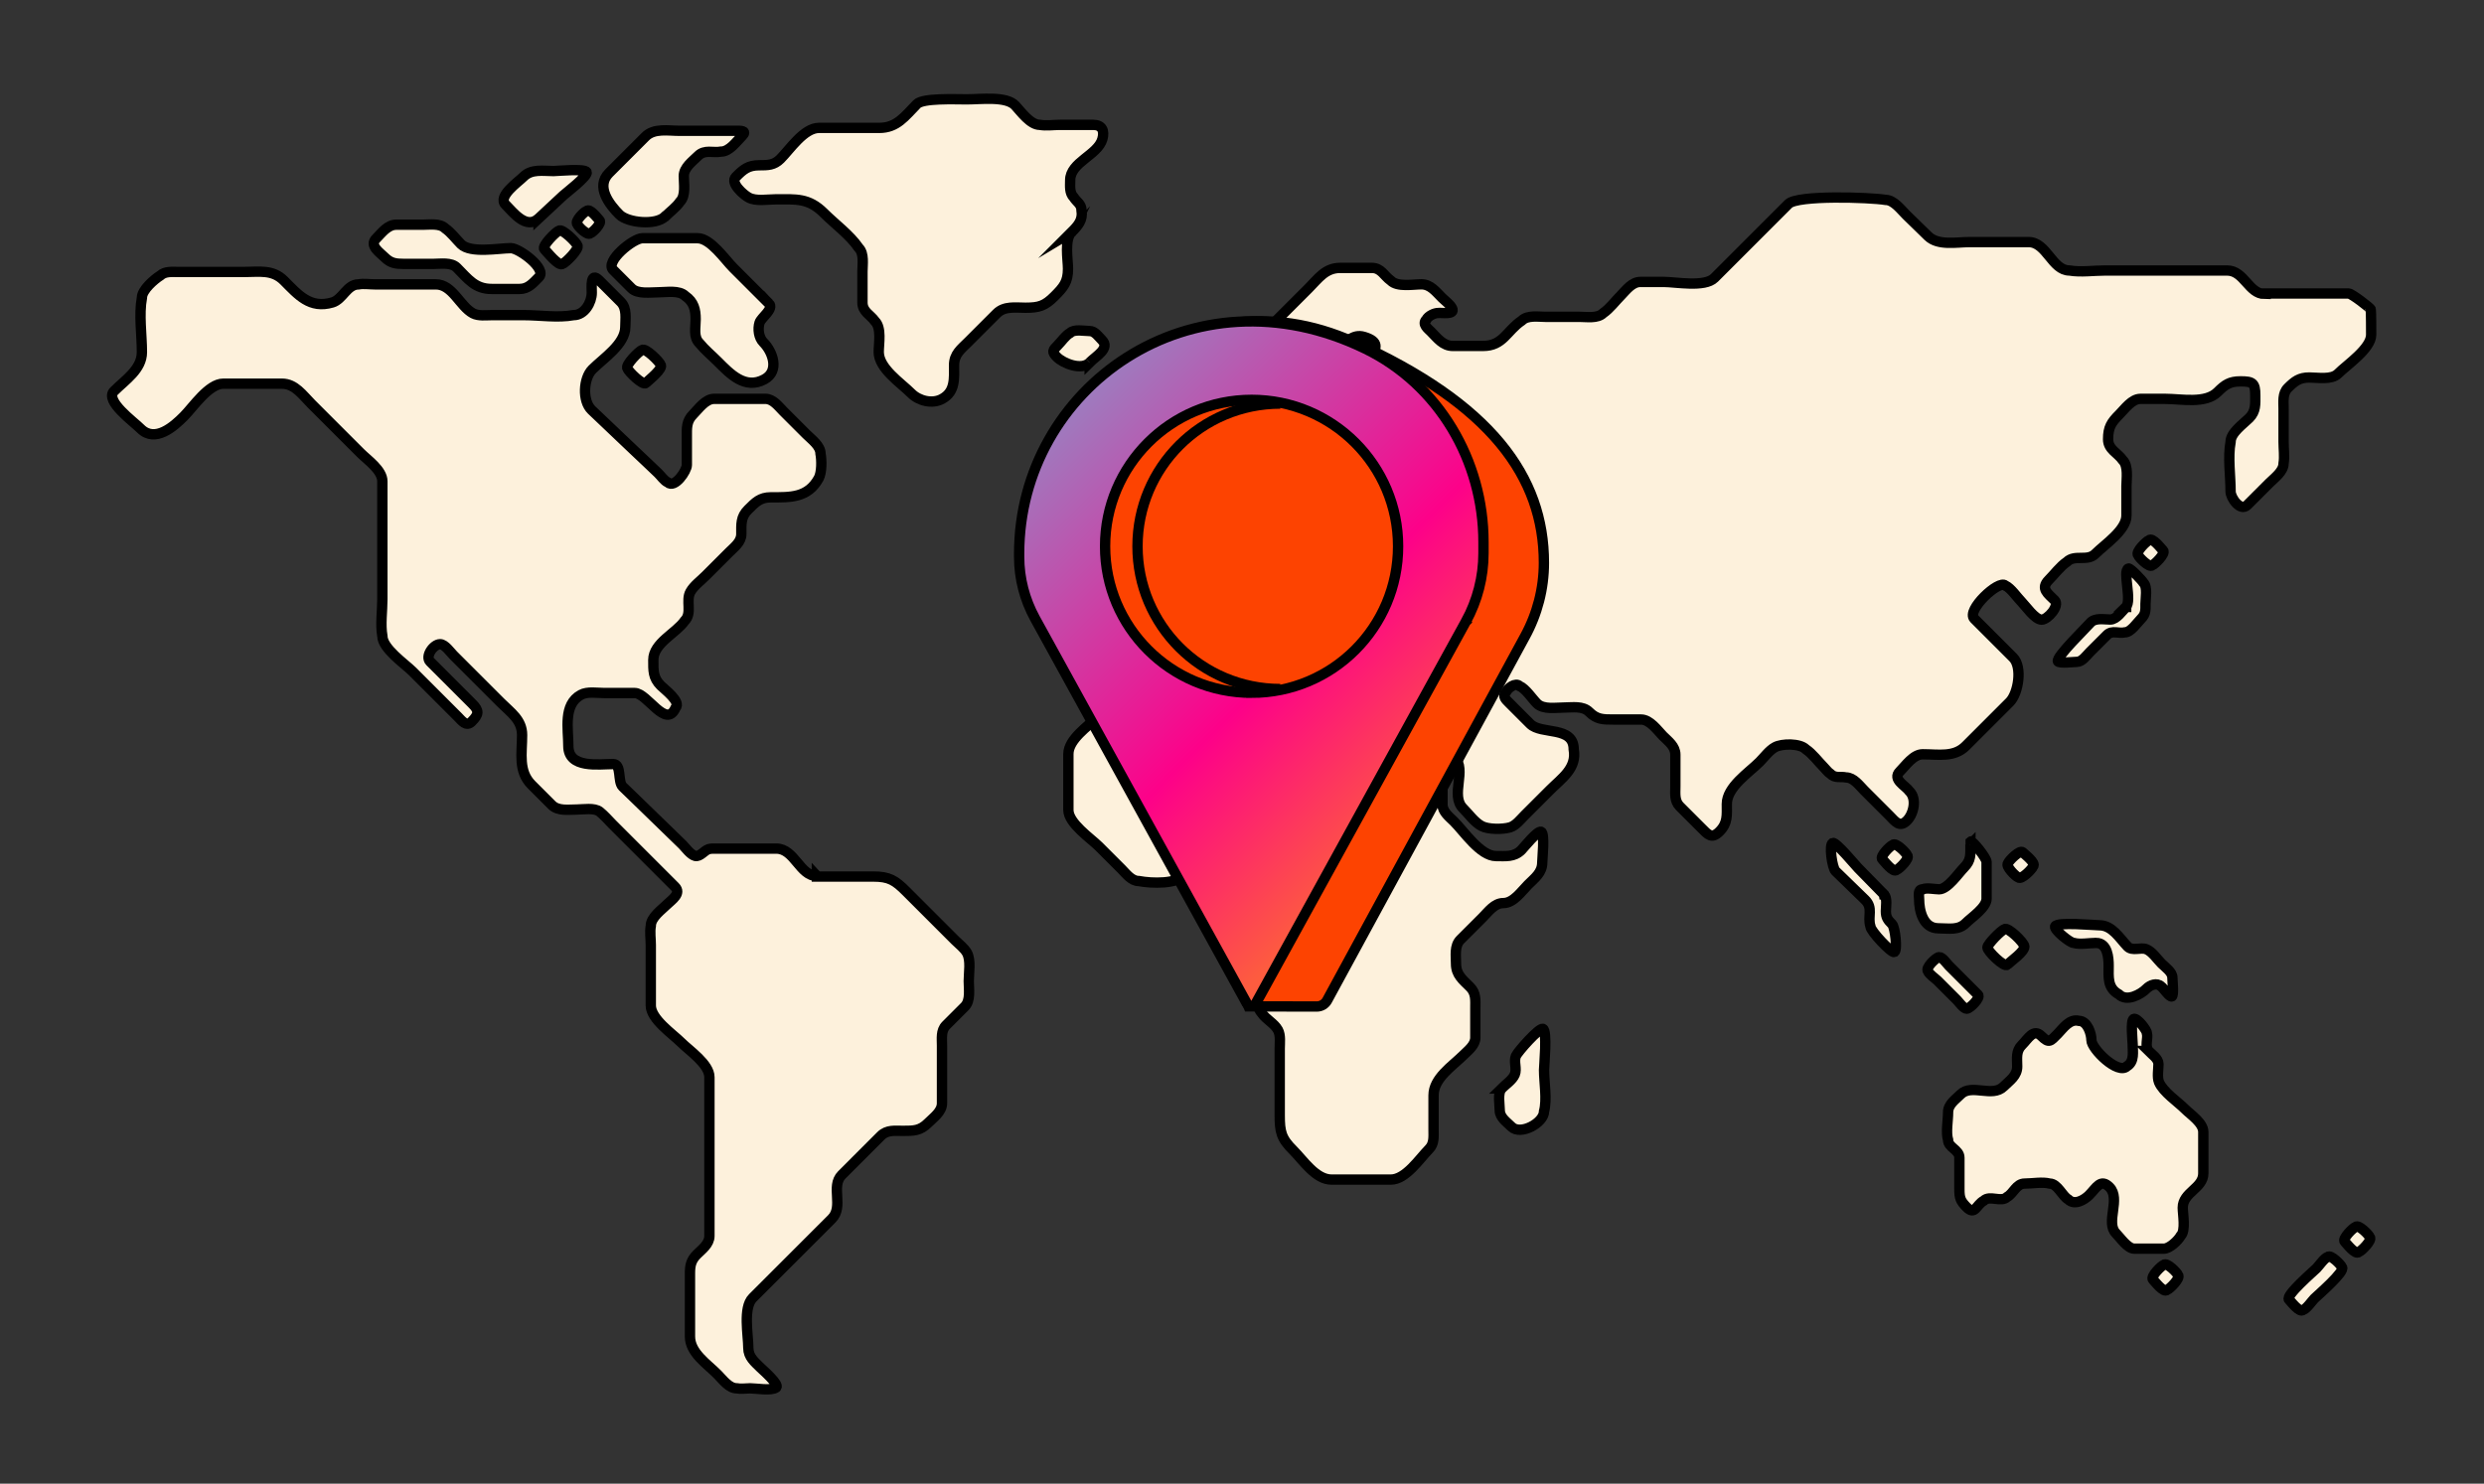 <svg xmlns="http://www.w3.org/2000/svg" fill="none" viewBox="0 0 236 141">
  <rect x="0" y="0" width="236" height="141" fill="#333333" stroke="none"/>
  <path d="M56.959 20.936c-.183-.183-.917-1.193-1.232-.878-.223.052-1.14.97-.878 1.232.052.223.97 1.14 1.232.878.223-.052 1.14-.97.878-1.232ZM120.72 55.955c-.171-.17-.747-.983-1.049-.695-.21.052-.93.799-.694 1.048.052.21.799.931 1.048.695.21-.052.931-.799.695-1.048ZM205.517 52.325c-.197-.197-1.022-1.298-1.337-.983-.236.066-1.31 1.127-1.048 1.402.065.223 1.074 1.245 1.337.983.235-.066 1.31-1.127 1.048-1.402ZM178.833 81.657c.196.197 1.048 1.337 1.363 1.009.236-.066 1.284-1.101 1.009-1.363-.066-.236-1.101-1.284-1.363-1.009-.236.066-1.284 1.101-1.009 1.363ZM204.547 121.604c.196.197 1.022 1.298 1.337.983.235-.065 1.31-1.127 1.048-1.402-.065-.223-1.075-1.245-1.337-.983-.236.065-1.31 1.127-1.048 1.402ZM222.765 118c.196.196 1.022 1.297 1.336.983.236-.066 1.311-1.127 1.049-1.403-.066-.222-1.075-1.245-1.337-.983-.236.066-1.311 1.127-1.048 1.403ZM192.175 81.001c-.275-.275-1.337.813-1.402 1.048-.263.262.747 1.271.983 1.337.275.275 1.336-.813 1.402-1.048.314-.315-.786-1.14-.983-1.337ZM119.881 40.595c-.158.157-.905.681-.616.97.039.21.734.852.97.616 1.402-.315.026-1.966-.354-1.586Z" fill="#FDF1DC" stroke="#000" stroke-width=".983" stroke-miterlimit="10"/>
  <path d="M215.149 27.935c-1.494 0-1.939-2.228-3.551-2.228h-11.586c-1.075 0-2.333.183-3.395 0-1.651 0-2.162-2.7-3.879-2.7h-5.636c-1.206 0-2.962.367-3.919-.564-.681-.668-1.376-1.337-2.057-2.005-.511-.498-1.193-1.442-1.979-1.442-1.534-.249-8.375-.472-9.227.38l-7.038 7.038c-.917.917-3.67.38-4.81.38h-2.228c-.786 0-1.337.76-1.835 1.271-.537.537-1.061 1.258-1.691 1.691-.537.537-1.572.354-2.254.354h-3.224c-.681 0-1.717-.183-2.254.354-1.442.97-1.77 2.412-3.683 2.412h-2.87c-.944 0-1.468-.747-2.084-1.363-.275-.275-.865-.708-.433-1.14.184-.354.761-.629 1.127-.629.263-.052 1.626.21 1.324-.432-.183-.38-.668-.721-.957-1.009-.576-.564-1.087-1.284-1.965-1.284-.8 0-2.281.288-2.91-.354-.642-.459-.904-1.206-1.809-1.206h-2.988c-1.428 0-2.071.996-3.014 1.94-1.521 1.52-3.054 3.054-4.574 4.574-1.075 1.075-1.626 1.573-1.626 3.159v2.582c0 .59.97 1.913 1.639 1.913.301.079.668-.079.983 0 .537 0 .721.708 1.284.708.695.157 2.018.118 2.543-.406.629-.629 1.061-1.062 1.061-1.992 0-.839-.157-1.822 0-2.647 0-.839 1.088-1.586 1.612-2.11.656-.655 1.298-1.481 2.346-1.166 2.923.852-.956 2.7-.956 4.037 0 1.337.537 3.879-.459 4.862-.524.524-1.049 1.232-1.665 1.665-.563.564-1.717.354-2.424.354-1.403 0-3.277-.406-4.338.655-1.429 1.429-2.871 2.87-4.299 4.299-.341.341-.8.681-1.075 1.075-.681.681-.196 1.822-.354 2.661 0 2.621-3.46.695-4.456 1.691-.694.406-.76 1.035-.76 1.73 0 .393-.249 2.32.079 2.569.589.459.825 1.022 1.638 1.022.812 0 1.874.249 2.477-.354.262-.262.681-.55.826-.904.183-.432-.118-.944.249-1.311.642-.642 1.271-1.271 1.913-1.913.721-.721 1.625-.183 2.425-.616.721-.393 1.061-1.468 1.9-.629.695.695 1.389 1.389 2.071 2.071.144.144.432.655.708 1.756.078 0-.105 1.376.065 1.442.184.079.957-.878 1.075-1.009.341-.341.262-1.18.485-1.35.131-.105.694.105.694-.393 0-.131-.602-.708-.602-.708.013-.013-1.573-1.586-1.652-1.665-.406-.406-1.651-1.245-1.009-1.887.878-.878 1.245-.354 1.966.38.655.655 1.311 1.311 1.979 1.979.642.642.498 1.507.498 2.333 0 .341 1.035 2.189 1.507 1.717.787-.223.328-1.573 1.18-1.927.563-.236 1.717-.328 1.717-1.258.078-.315-.079-.681.052-.996.131-.315.498-.577.734-.813.354-.354 1.245-1.638 1.73-1.73.328-.328 1.468 1.35 2.294.524.76-.432.786-1.062 1.756-1.062s1.284.341 1.992 1.048c.511.511 1.245.97 1.245 1.743 0 .708-.026 2.136-1.114 2.136-.708.197-1.704 0-2.425 0-.825 0-1.035-1.114-1.821-1.114-.669 0-1.363-.157-1.861.354-.708.708-1.416 1.415-2.11 2.11-.394.393-.407 1.442 0 1.848.72.721 1.389.564 2.372.564 2.333 0 2.398 1.979 2.398 3.788 0 .944-3.932.76-4.626.367-.787-.432-.996-1.114-2.019-1.114-.812 0-2.084-.249-2.726.393-.524.524-1.14 1.429-1.979 1.429-.786 0-2.175.262-2.804-.354-.616-.432-1.154-1.153-1.678-1.678-.76-.76-.144-1.861-.904-2.621-.603-.603-1.481-.446-2.255-.446-.773 0-1.979-.223-2.713.17-.707.393-1.087 1.271-1.795 1.651-.747.406-1.966.17-2.792.17-1.35 0-3.119 2.136-3.119 3.394 0 1.9-1.271 2.687-2.556 3.984-.891.891-2.765 2.123-2.765 3.526v5.321c0 1.258 2.123 2.687 2.896 3.46.721.721 1.429 1.429 2.15 2.149.445.446.943 1.14 1.638 1.14 1.284.236 3.604.315 4.574-.655.655-.655 1.101-1.206 2.084-1.206.865 0 1.979-.223 2.647.459 1.114 1.14 2.032 1.809 2.032 3.434v6.173c0 1.009-.472 3.526.354 4.351.406.603 1.179.957 1.533 1.599.275.511.17 1.219.17 1.769v6.317c0 1.586.132 2.215 1.285 3.355.983.983 2.136 2.779 3.643 2.779h5.623c1.429 0 2.713-1.966 3.63-2.897.512-.511.433-1.166.433-1.822v-3.289c0-1.625 1.756-2.753 2.831-3.814.459-.459 1.14-.957 1.14-1.678v-2.805c0-.747.079-1.415-.498-1.992-.695-.695-1.337-1.166-1.337-2.215 0-.76-.17-1.704.42-2.294.707-.708 1.415-1.415 2.11-2.11.55-.55 1.114-1.363 1.966-1.363.969 0 1.73-1.127 2.346-1.743.642-.642 1.35-1.14 1.35-2.123 0-.354.262-2.765-.105-2.909-.341-.144-1.652 1.507-1.875 1.73-.694.695-1.494.577-2.411.577-1.494 0-3.041-2.346-3.997-3.29-.446-.446-1.088-.917-1.088-1.612v-2.739c0-1.415-2.333-2.962-3.237-3.866-.564-.564-.498-1.206-.498-1.94 0-.786-.276-2.254.34-2.896.656-.865 1.56-.459 1.848.511.249.852.053 1.966.053 2.831 0 1.743 1.756 2.32 2.634 3.604 1.206 1.206-.433 3.617.813 4.862.537.537 1.087 1.324 1.756 1.678.629.341 2.018.328 2.7.131.563-.17.996-.747 1.402-1.153.8-.799 1.612-1.612 2.412-2.412 1.114-1.114 2.568-2.058 2.241-3.853 0-2.254-3.08-1.363-4.129-2.412-.681-.682-1.363-1.363-2.044-2.045-.249-.249-.642-.603-.262-.983.17-.38.917-.944 1.284-.577.59.249 1.206 1.206 1.664 1.664.616.603 1.822.38 2.596.38.773 0 1.756-.183 2.359.419.72.721 1.31.721 2.28.721h2.648c.851 0 1.559 1.022 2.083 1.56.512.511 1.18.983 1.18 1.782v3.014c0 .668-.105 1.376.419 1.9.682.682 1.377 1.376 2.058 2.058.616.616.97 1.075 1.717.328.799-.799.695-1.547.695-2.608 0-1.625 2.07-2.962 3.119-4.011.445-.446.904-1.088 1.455-1.389.655-.367 2.372-.38 2.922.183.642.432 1.18 1.179 1.73 1.73.184.183.38.459.603.603.472.472.957.236 1.494.354.721 0 1.258.76 1.717 1.219.813.813 1.612 1.612 2.425 2.425.524.524.943 1.166 1.651.459.629-.629.97-2.071.236-2.792-.38-.537-1.664-1.127-.917-1.874.563-.564 1.284-1.638 2.175-1.638 1.494 0 2.988.328 4.103-.799 1.389-1.389 2.778-2.779 4.167-4.168.813-.813 1.232-3.329.315-4.233-1.232-1.232-2.464-2.464-3.683-3.683-.799-.799 2.346-3.735 2.936-3.159.55.249 1.127 1.127 1.546 1.546.38.38 1.285 1.704 1.914 1.704.59 0 1.743-1.337 1.245-1.835-.642-.642-1.376-1.114-.577-1.927.538-.537 1.088-1.298 1.73-1.73.76-.747 1.94 0 2.713-.773.891-.891 2.949-2.241 2.949-3.631v-2.792c0-.708.21-1.913-.354-2.477-.485-.695-1.389-1.009-1.389-1.979 0-1.14.301-1.599 1.075-2.372.511-.511 1.179-1.468 1.992-1.468h2.385c1.494 0 3.801.498 4.954-.655.695-.695 1.154-1.009 2.163-1.009 1.166 0 1.415.144 1.415 1.324 0 .852.066 1.52-.576 2.163-.564.564-1.77 1.389-1.77 2.267-.275 1.468 0 3.224 0 4.718 0 .603.931 1.94 1.586 1.284.695-.695 1.402-1.402 2.097-2.097.485-.485 1.35-1.101 1.35-1.861.105-.642 0-1.402 0-2.045v-3.132c0-.681-.118-1.468.406-1.992.656-.655 1.101-.996 2.045-.996.786 0 2.11.249 2.726-.367.839-.839 3.145-2.385 3.145-3.696 0-.328 0-2.123-.039-2.412-.013-.118-1.809-1.507-2.097-1.507h-8.047l.052.039ZM61.362 36.401c.223-.236 1.73-1.402 1.389-1.743-.052-.262-1.468-1.665-1.743-1.389-.262.052-1.665 1.468-1.389 1.743.052.262 1.468 1.665 1.743 1.389ZM63.209 20.569c.446-.446 1.048-.878 1.402-1.402.564-.564.354-1.717.354-2.438 0-.812.826-1.389 1.35-1.913.642-.642 1.429-.262 2.189-.406.813 0 1.481-.983 2.005-1.494.524-.524-.17-.485-.564-.485h-5.387c-1.088 0-2.425-.275-3.25.564-1.153 1.153-2.293 2.294-3.447 3.447-1.298 1.298.052 3.014.983 3.945.799.799 3.473 1.062 4.351.183h.013ZM51.165 20.765l2.333-2.176c.223-.21 2.385-1.861 2.241-2.228-.144-.367-2.818-.105-3.146-.105-.996 0-2.097-.223-2.857.537-.524.524-2.49 1.874-1.704 2.66.747.747 1.966 2.398 3.146 1.298l-.013.013ZM43.393 25.431c1.088 1.088 1.73 2.031 3.329 2.031h2.634c.852 0 1.284-.564 1.848-1.127.786-.786-1.887-2.752-2.661-2.752-1.166 0-3.827.524-4.744-.38-.472-.472-.944-1.114-1.494-1.494-.511-.511-1.468-.354-2.123-.354h-2.53c-.839 0-1.376.773-1.913 1.311-.681.681.341 1.324.813 1.796.55.55 1.048.616 1.782.616h2.857c.668 0 1.678-.17 2.202.354ZM51.715 23.675c.223.223 1.402 1.73 1.743 1.389.262-.052 1.665-1.468 1.389-1.743-.052-.262-1.468-1.664-1.743-1.389-.262.052-1.664 1.468-1.389 1.743ZM73.052 28.839c-1.14-1.14-2.267-2.267-3.408-3.408-.76-.76-2.136-2.792-3.368-2.792H61.034c-.878 0-3.591 2.215-2.779 3.014l1.743 1.743c.577.577 1.809.38 2.569.38.76 0 1.966-.223 2.543.354.813.564.983 1.298.983 2.215 0 .786-.236 1.678.354 2.267.511.629 1.18 1.18 1.756 1.756 1.153 1.153 2.582 2.687 4.43 1.677 1.455-.799.773-2.634-.105-3.512-.446-.446-.55-1.271-.367-1.861.144-.498 1.415-1.311.891-1.848v.013ZM101.807 22.063c.603-.603 1.101-1.153.944-2.071 0-.603-.446-.786-.721-1.219-.446-.446-.354-1.088-.354-1.651 0-1.704 2.608-2.372 3.054-3.893.236-.826-.039-1.363-.865-1.363h-3.146c-.616 0-1.323.105-1.926 0-.904 0-1.782-1.245-2.333-1.835-.852-.917-3.25-.59-4.6-.59-1.193 0-4.168-.131-4.744.446-1.14 1.153-1.887 2.267-3.578 2.267h-5.727c-1.429 0-2.752 2.031-3.67 2.949-.603.603-1.193.603-1.992.603-1.062 0-1.52.38-2.241 1.114-.564.564.734 1.691 1.219 1.953.695.38 1.822.17 2.582.17 1.927 0 3.106-.144 4.548 1.284 1.062 1.062 2.49 2.097 3.329 3.329.537.537.354 1.586.354 2.254v2.936c0 .891.747 1.153 1.193 1.782.642.642.354 2.123.354 2.923 0 1.56 2.084 2.923 3.093 3.932.708.708 1.992 1.048 2.936.524 1.271-.695 1.127-1.966 1.127-3.198 0-1.062.668-1.533 1.363-2.228.891-.891 1.796-1.796 2.687-2.687.734-.734 1.769-.55 2.739-.55 1.284 0 1.835-.17 2.752-1.088.865-.865 1.284-1.35 1.284-2.608 0-.891-.367-2.792.354-3.512l-.013.026Z" fill="#FDF1DC" stroke="#000" stroke-width=".983" stroke-miterlimit="10"/>
  <path d="M111.441 42.6c.59.59 1.022 1.389.655 2.28-.078.197-1.966 1.874-1.166 2.202.223.092.839-.904 1.232-.904.55-.157 1.232.17 1.782-.052 1.14-.472 1.363-1.796.538-2.582-.512-.485-1.023-.983-1.521-1.468-.76-.734.354-.891.354-1.494 0-.655-1.009-.485-1.311-.799-.366-.262-.38-1.376-.511-1.429-.131-.052-.681.564-.734.668-.249.249-.262 1.022-.183 1.337 0 .459.498.603.655.983.171.406-.118.917.236 1.271l-.026-.013ZM202.004 57.685c-.38.38-.918 1.193-1.507 1.193-.59 0-1.468-.197-1.914.328-.367.432-3.25 3.224-3.067 3.643.105.223 1.573.052 1.809.052.498 0 .917-.616 1.232-.93.537-.537 1.088-1.088 1.625-1.625.485-.485 1.127-.105 1.704-.249.563 0 1.179-.931 1.533-1.284.459-.459.42-.826.42-1.442 0-.485.209-1.586-.184-1.979-.092-.183-1.271-1.442-1.442-1.363-.576.236.367 3.067-.235 3.657h.026ZM178.99 84.999c-.826-.839-1.639-1.678-2.464-2.516-.223-.223-2.097-2.49-2.399-2.372-.38.157-.052 2.372.262 2.674.931.904 1.861 1.809 2.792 2.713.826.799.223 1.547.524 2.543 0 .446 2.005 2.556 2.267 2.438.328-.131.079-2.359-.209-2.647-.42-.419-.59-.655-.59-1.245 0-.419.157-1.232-.17-1.586h-.013ZM142.672 103.452c-.406.406-.183 1.56-.183 2.071 0 .681.668 1.114 1.114 1.559.852.852 3.093-.367 3.093-1.468.301-1.127 0-2.765 0-3.931 0-.38.327-3.723-.105-3.906-.341-.144-2.399 2.176-2.569 2.582-.223.537.118 1.219-.105 1.756-.209.511-.878.957-1.258 1.337h.013ZM190.707 91.683c.34-.341 1.625-1.219 1.625-1.73 0-.354-1.612-1.927-1.888-1.638-.275.052-1.625 1.415-1.625 1.73 0 .354 1.612 1.927 1.888 1.638ZM199.146 89.612c1.101 0 1.193 1.429 1.193 2.163 0 1.075-.144 2.11.97 2.726.747.747 2.097 0 2.634-.55.328-.328.97-.603 1.39-.197.183.105.786 1.035 1.009.944.209-.092.052-1.56.052-1.796 0-.524-.694-.996-1.022-1.324-.406-.406-.891-1.14-1.442-1.363-.55-.223-1.337.21-1.795-.262-.787-.826-1.468-2.018-2.674-2.018-.472 0-4.024-.341-4.207.105-.131.315 1.415 1.573 1.769 1.573.616.17 1.481 0 2.137 0h-.014ZM217.47 123.505c.196.196 1.022 1.297 1.337.983.314-.066.851-.852 1.074-1.075.289-.288 2.988-2.608 2.622-2.975-.066-.223-1.075-1.245-1.337-.983-.315.065-.852.852-1.075 1.074-.288.289-2.988 2.609-2.621 2.976ZM187.928 94.54c-.917-.917-1.848-1.848-2.765-2.765-.184-.183-.616-.813-.918-.813-.301 0-1.35 1.048-1.074 1.324.065.262.72.721.904.904.616.616 1.245 1.245 1.861 1.861.183.183.616.813.917.813.302 0 1.35-1.048 1.075-1.324ZM187.207 80.254c0 .97.079 1.507-.616 2.202-.511.511-1.547 2.058-2.359 2.058-.38 0-1.219-.17-1.547 0-.511 0-.354.564-.354.944 0 1.101.381 2.765 1.835 2.765.983 0 1.901.223 2.622-.511.524-.524 1.952-1.468 1.952-2.307V81.919c0-.393-1.376-2.084-1.507-1.953 0 .092-.013.17 0 .262l-.026.026ZM110.339 44.514c0-.603.315-1.782-.511-1.782-.734 0-2.084.367-2.084 1.363-.17.629-.236 1.9.551 1.9.707 0 2.044-.59 2.044-1.481ZM204.154 99.874c-.42-.419-.039-1.193-.184-1.691 0-.288-.93-1.481-1.245-1.35-.327.144-.105 2.11-.105 2.385 0 .734.197 1.664-.537 2.11-.852.852-3.381-1.652-3.381-2.477 0-.616-.38-1.835-1.193-1.835-.878-.223-1.494.708-2.018 1.245-.695.695-.8.931-1.547.197-.747-.734-1.245.249-1.848.852-.59.59-.445 1.259-.445 2.045 0 .878-.682 1.31-1.285 1.9-1.075 1.075-3.054-.288-4.089.747-.511.511-1.193.944-1.193 1.717 0 .774-.222 1.888 0 2.621 0 .721 1.075.918 1.075 1.678v3.001c0 .826.092 1.101.682 1.704.812.813.904-.223 1.638-.616.55-.55 1.664.197 2.215-.354.616-.34.865-1.271 1.664-1.271.721 0 1.691-.183 2.386 0 .734 0 1.192 1.193 1.756 1.507.603.603 1.533.04 1.979-.406.708-.708 1.101-1.612 1.94-.76 1.1 1.101-.407 3.368.616 4.39.406.407 1.1 1.455 1.743 1.455h2.804c.551 0 1.363-.786 1.612-1.232.485-.485.184-2.058.184-2.66 0-1.481 1.953-1.835 1.953-3.264v-3.932c0-.865-1.193-1.638-1.743-2.188-.695-.695-2.071-1.612-2.464-2.543-.197-.485-.053-1.219-.053-1.73 0-.511-.616-.917-.943-1.245h.026ZM77.614 83.256c-1.625 0-2.123-2.608-3.853-2.608h-5.754c-.223 0-.459-.013-.681.052-.406.118-.826.76-1.284.642-.446-.118-.904-.773-1.193-1.062-1.52-1.481-3.054-2.962-4.574-4.443-.367-.354-.734-.721-1.114-1.075-.498-.485-.079-2.15-.904-2.15-1.376 0-4.26.459-4.26-1.717 0-1.612-.511-3.932 1.193-4.862.616-.341 1.56-.17 2.228-.17h2.897c1.179 0 2.962 3.447 3.866 1.415.577-.577-1.075-1.782-1.402-2.123-.747-.747-.708-1.429-.708-2.438 0-1.612 2.163-2.53 2.988-3.722.734-.734.066-1.913.537-2.752.328-.59 1.009-1.075 1.468-1.547.747-.747 1.481-1.481 2.228-2.228.485-.485 1.14-.957 1.14-1.717 0-.931-.066-1.625.642-2.32.695-.695 1.14-1.167 2.163-1.167 1.861 0 3.513.066 4.548-1.809.301-.564.288-1.73.17-2.346 0-.747-.865-1.363-1.337-1.835l-2.202-2.202c-.459-.459-.97-1.167-1.691-1.167h-4.875c-.826 0-1.481.957-1.992 1.468-.655.655-.603 1.298-.603 2.163v2.661c0 .537-1.153 2.267-1.822 1.638-.315-.131-.655-.629-.904-.865-.76-.721-1.52-1.455-2.294-2.176-1.337-1.271-2.687-2.556-4.024-3.827-.904-.865-.786-3.014.066-3.866 1.062-1.062 3.132-2.398 3.132-4.024 0-.786.183-1.769-.432-2.385-.681-.681-1.363-1.363-2.045-2.045-.865-.865-.708.603-.708 1.18 0 .891-.668 2.123-1.73 2.123-1.468.275-3.25 0-4.744 0h-3.001c-.564 0-1.284.105-1.809-.17-1.258-.681-1.94-2.752-3.526-2.752h-5.793c-.498 0-1.075-.092-1.56 0-1.101 0-1.494 1.429-2.477 1.717-2.136.629-3.25-.721-4.6-2.071-1.088-1.088-2.333-.826-3.801-.826h-6.291c-.564 0-1.206-.079-1.665.341-.577.367-1.743 1.363-1.743 2.11-.301 1.612 0 3.526 0 5.164 0 1.638-1.56 2.621-2.647 3.709-.917.917 1.874 2.91 2.516 3.565 1.389 1.389 3.185-.223 4.128-1.18.878-.878 2.346-3.093 3.735-3.093h5.57c1.245 0 1.966 1.088 2.792 1.913 1.56 1.56 3.119 3.119 4.679 4.679.668.668 2.071 1.625 2.071 2.687v11.193c0 1.101-.197 2.412 0 3.512 0 1.18 2.149 2.647 2.87 3.368l4.325 4.325c.341.341.773.957 1.284.446.708-.708.734-1.048.052-1.717-1.337-1.337-2.661-2.66-3.997-3.997-.485-.485.301-1.651.957-1.651.446 0 .983.773 1.245 1.035l4.522 4.522c.957.957 2.018 1.638 2.018 3.08 0 1.743-.393 3.434.904 4.731.642.642 1.271 1.271 1.913 1.913.603.603 1.599.432 2.372.432.59 0 1.691-.197 2.189.21.419.341.799.773 1.18 1.166 1.52 1.52 3.027 3.027 4.548 4.548.472.472.944.944 1.415 1.415.629.629-.288 1.232-.721 1.651-.524.524-1.573 1.245-1.573 2.071-.105.564 0 1.245 0 1.822v5.74c0 1.298 2.071 2.7 2.883 3.513.773.773 2.687 2.058 2.687 3.303v15.085c0 .773-.708 1.271-1.193 1.756-.55.551-.655 1.049-.655 1.796v6.002c0 1.56 1.612 2.582 2.634 3.618.472.472 1.062 1.31 1.809 1.31.393.079.878 0 1.271 0 .577 0 2.005.262 2.477-.078.354-.262-1.324-1.717-1.481-1.874-.564-.564-1.167-1.023-1.167-1.888 0-1.192-.524-3.814.419-4.757 2.503-2.504 5.007-5.007 7.51-7.51 1.166-1.167-.131-3.093.957-4.181 1.232-1.232 2.477-2.477 3.709-3.709.59-.59 1.337-.472 2.097-.472 1.022 0 1.638 0 2.398-.76.511-.511 1.311-1.062 1.311-1.861v-5.492c0-.642-.118-1.415.38-1.913.59-.59 1.193-1.193 1.782-1.782.577-.577.38-1.678.38-2.425 0-.786.223-1.966-.17-2.687-.249-.446-.76-.826-1.114-1.18-1.547-1.546-3.093-3.093-4.64-4.64-1.075-1.075-1.625-1.429-3.172-1.429h-5.334v-.052ZM103.525 34.448c.616-.616 1.966-1.35 1.166-2.136-.314-.315-.668-.852-1.166-.852-.498 0-1.481-.21-1.861.183-.433.236-.826.826-1.18 1.18-.472.472-.577.603-.065 1.114.603.603 2.333 1.298 3.106.524v-.013Z" fill="#FDF1DC" stroke="#000" stroke-width=".983" stroke-miterlimit="10"/>
  <path d="M128.635 32.522c-16.015-7.221-31.454 6.343-31.454 21.822l5.399-.511c0 2.228.564 4.417 1.639 6.37l14.403 35.439h.577l5.898.013c.419 0 .799-.223.996-.59l18.781-34.561c1.18-2.149 1.809-4.561 1.809-7.012 0-8.191-5.033-15.098-18.048-20.97Z" fill="#FD4301" stroke="#000" stroke-width=".983" stroke-miterlimit="10"/>
  <path d="M139.278 59.061c1.088-1.992 1.664-4.22 1.664-6.487v-1.048c0-7.746-4.246-14.98-11.205-18.375-16.566-8.073-32.91 3.775-32.91 19.45v.328c0 2.045.524 4.05 1.507 5.845l20.118 36.579c.184.341.682.341.865 0l19.948-36.278.013-.013Z" fill="url(#a)" stroke="#000" stroke-width=".983" stroke-miterlimit="10"/>
  <path d="M118.911 65.838c7.687 0 13.919-6.232 13.919-13.919C132.83 44.232 126.598 38 118.911 38s-13.919 6.232-13.919 13.919c0 7.687 6.232 13.919 13.919 13.919Z" fill="#FD4301" stroke="#000" stroke-width=".983" stroke-miterlimit="10"/>
  <path d="M121.637 65.483c-7.497 0-13.565-6.068-13.565-13.565s6.068-13.565 13.565-13.565" stroke="#000" stroke-width=".983" stroke-miterlimit="10"/>
  <defs>
    <linearGradient id="a" x1="100.444" y1="39.861" x2="137.64" y2="77.056" gradientUnits="userSpaceOnUse">
      <stop stop-color="#9D7CBF"/>
      <stop offset=".6" stop-color="#FD0189"/>
      <stop offset=".97" stop-color="#FD5C3F"/>
    </linearGradient>
  </defs>
</svg>
